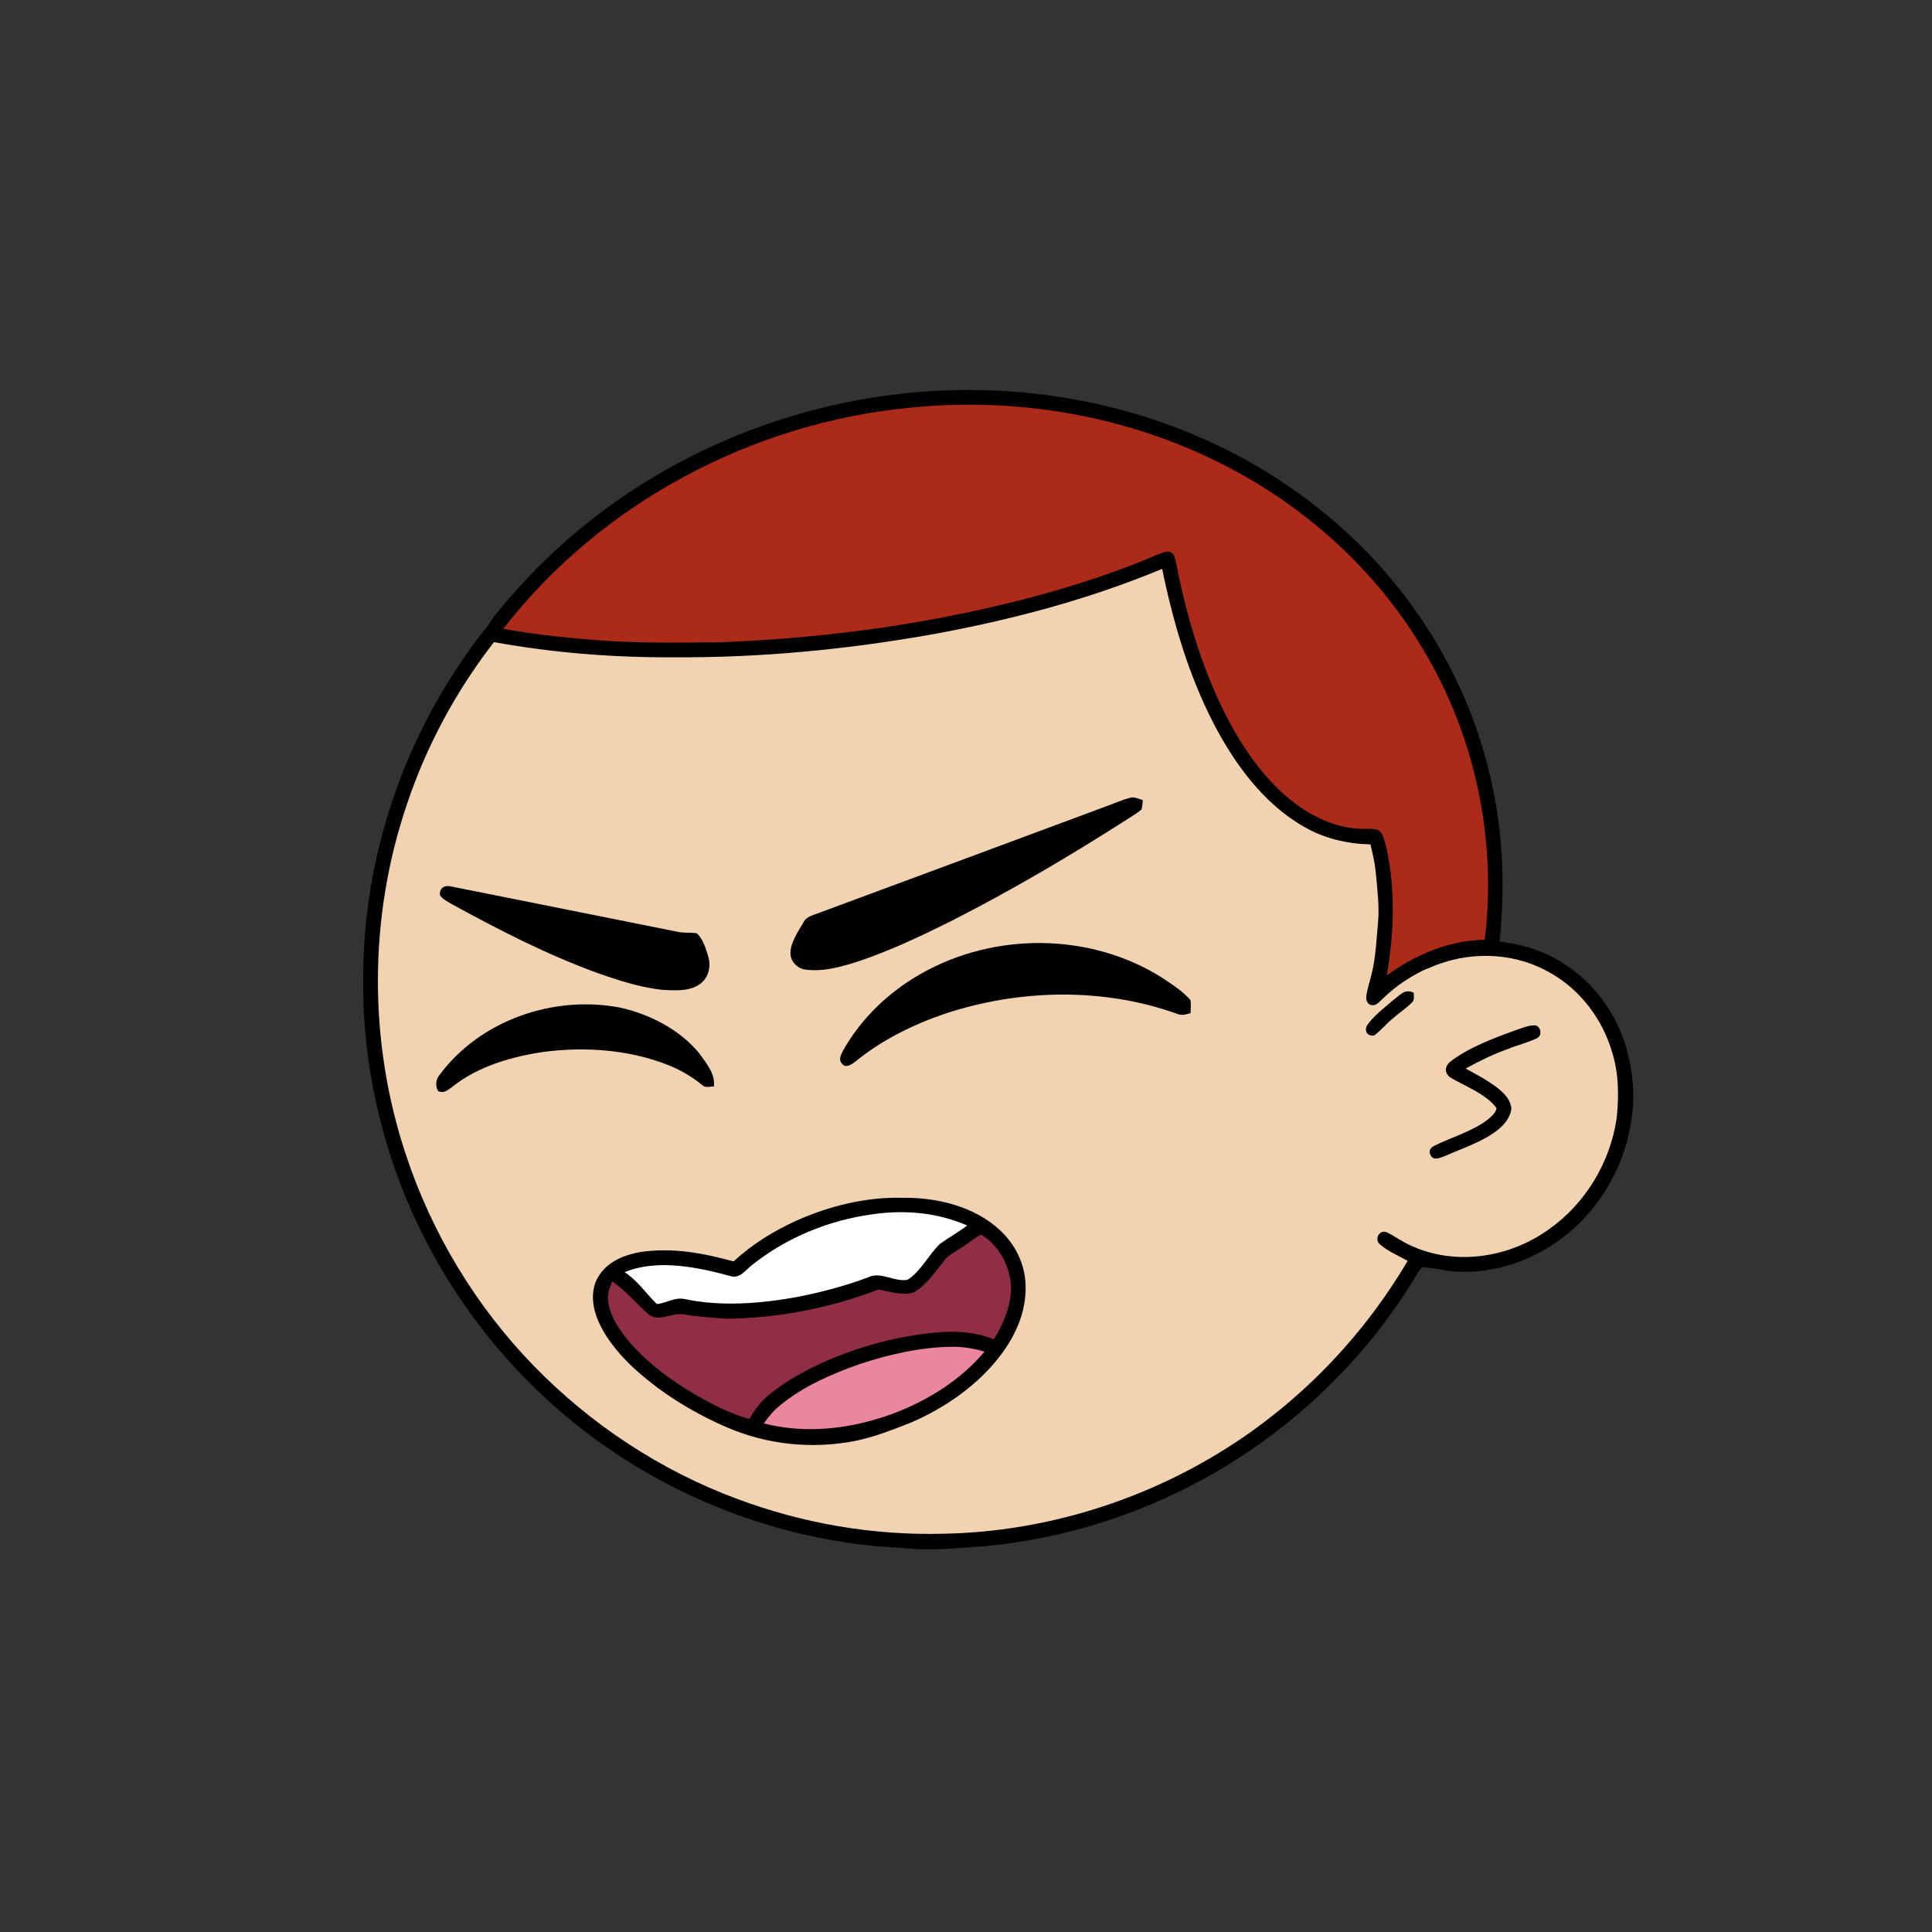 <svg xmlns:dc="http://purl.org/dc/elements/1.1/" xmlns:cc="http://creativecommons.org/ns#" xmlns:rdf="http://www.w3.org/1999/02/22-rdf-syntax-ns#" xmlns:svg="http://www.w3.org/2000/svg" xmlns="http://www.w3.org/2000/svg" viewBox="0 0 762 762" fill="none"><rect x="0" y="0" width="762" height="762" fill="#333333" stroke="none"/><mask id="avatarsRadiusMask"><rect width="762" height="762" rx="0" ry="0" x="0" y="0" fill="#fff"/></mask><g mask="url(#avatarsRadiusMask)"><path d="M396.01 164.85c37.82 4.9 74.21 19.64 104.8 42.39 6.15 4.84 12.48 9.33 18.02 14.92 23.77 21.98 42.73 49.02 55.13 78.95 9.35 22.31 14.72 46.04 16.64 70.14 6.62.81 13.05 2.14 19.12 5 15.54 6.93 27.08 20.94 31.78 37.21 2.63 9.56 3.56 19.75 1.72 29.55-2.96 18.76-13.72 36.13-29.37 46.92-10.94 7.65-24.49 12.03-37.86 11.68-5.13-.05-10.04-1.6-15.13-1.79-1.85 2.17-3.23 4.84-4.76 7.25-18.66 29.62-44.57 54.51-74.64 72.4-28.1 16.73-59.9 27.16-92.46 30.32-11.08.7-21.87 2.05-32.98.74-51.69-2.3-102.07-23.44-140.15-58.43-29.03-26.55-50.84-60.83-62.54-98.39-7.09-22.85-10.62-46.78-10.07-70.71.52-40.34 12.53-80.58 33.94-114.76 19.1-30.81 45.91-56.58 77.2-74.83 29.63-17.28 63.35-27.68 97.59-29.87 14.66-1.47 29.44-.37 44.02 1.31Z" fill="#000"/><path d="M363 169.06c48.47-1.39 97.32 14.7 135.81 44.12 6.55 4.06 11.72 9.49 17.36 14.64 24.33 22.63 43.2 50.95 54.93 82.02 7.43 19.61 11.86 40.2 13.56 61.09-8.89.74-17.34 2.34-25.38 6.38-2.19 1.03-1.89 4.95.68 5.23 2.35.23 4.98-1.51 7.24-2.2 14.62-5.37 31.32-4.35 44.78 3.68 11.69 6.78 20.09 18.16 23.89 31.06 2.6 8.25 2.68 17.41 1.76 25.95-2.5 17.35-12.35 33.73-26.73 43.81-15.71 11.33-37.17 14.64-54.93 6.2-3.17-1.43-5.94-3.58-9.08-5.05-2.95-1.09-4.88 2.79-2.7 4.75 3.17 2.76 7.34 4.52 11 6.56-20.14 34.15-49.45 62.7-84.41 81.47-30.2 16.31-64.44 25.53-98.78 26.15-27.63.72-55.33-4.04-81.21-13.72-30.32-11.24-57.84-29.43-80.37-52.6-22.67-23.37-39.92-51.88-50.2-82.77-14.96-44.64-14.91-94.01.27-138.59 11.05-33.06 30.28-63.21 55.37-87.39 29.67-28.73 67.65-48.54 108.13-56.67 12.8-2.52 25.94-4.24 39.01-4.12Z" fill="rgba(242, 211, 177, 1)"/><path d="M605.03 404.4c2.63-.1 3.44 3.8 1.36 4.98-3.69 1.83-7.82 2.77-11.64 4.35-5.82 2.04-11.28 4.76-16.68 7.72 4.29 2.34 8.86 4.74 12.71 7.76 2.58 2.09 4.85 4.35 5.33 7.8-.26 3.59-2.73 6.55-5.45 8.69-5.86 4.66-13.92 7.18-20.79 10.26-1.75.62-4.43 1.99-5.59-.26-1.02-1.74-.06-3.11 1.57-3.87 6.65-3.3 14.86-5.62 20.79-10.16 1.37-1.14 3.39-2.74 3.61-4.62-4.07-5.63-12.42-8.59-18.23-12.09-2.34-1.72-2.29-4.24-.16-6.13 7.27-5.64 16.98-9.26 25.57-12.38 2.42-.83 5.03-1.95 7.6-2.05Z" fill="#000"/><g transform="translate(-161 -83)"><g fill="#000"><path d="M619.37 468.64c3.87 2.59 8.11 5.27 11.16 8.82.29 1.66.07 3.43.04 5.12-1.93.6-3.41 1.04-5.39.26-29.11-10.45-62.11-9.7-91.33-.07-12.55 4.26-25.01 10.37-35.3 18.8-1.32 1.05-3.89 2.91-5.29 1.13-1.71-1.56-.64-3.53.19-5.23 7.13-12.76 17.99-23.13 30.66-30.34 29.02-16.58 66.88-16.42 95.26 1.51ZM405.49 480.39c11.64 2.56 23.55 8.63 31.21 17.94 2.79 3.9 6.46 8.06 5.87 13.18-1.58-.03-3.27.69-4.53-.5-4.31-3.48-8.75-6.1-13.92-8.1-15.2-5.93-32.51-7.16-48.6-5.04-12.43 1.78-26.06 5.7-35.99 13.69-1.91 1.29-3.18 2.8-5.68 1.81-1.2-1.87-1.02-4.43.33-6.17 16.01-21.77 45.05-31.82 71.31-26.81Z"/></g></g><g transform="translate(-161 -83)"><g fill="#000"><path d="M606.99 397.59c1.52-.4 3.26.6 4.74.97-.11 1.2-.17 2.45-.47 3.61-1.58 1.49-3.57 2.61-5.39 3.78-22.77 14.6-46.18 28.4-70.32 40.63-11.53 5.73-23.34 11.3-35.55 15.44-6.86 2.19-13.72 4.28-21.01 3.44-3.31-.31-6.16-3.02-6.23-6.43-.04-4.22 3-8.6 5.08-12.15 1.28-2.68 4.5-3.04 6.99-4.12 37.24-13.75 74.44-27.65 111.67-41.45 3.48-1.23 6.91-2.81 10.49-3.72ZM338.99 432.64c29.88 5.94 60.13 12.03 90.02 18.02 2.27.32 4.6.07 6.85.45 2.45 2.3 3.64 6.21 4.54 9.37 1.17 4.09-.15 8.77-3.91 11.01-4 2.62-9.91 2.16-14.5 1.89-8.74-1-17.41-3.8-25.68-6.74-19.61-7.16-38.69-16.93-56.97-26.97-1.67-.96-3.68-1.94-4.79-3.55-.38-2.88 1.85-4.16 4.44-3.48Z"/></g></g><g transform="translate(-161 -83)"><path d="M517 555.43c13.39-.24 28.69 3.46 38.6 12.98 5.97 5.58 9.72 13.37 9.9 21.58.32 10.21-3.84 19.58-9.89 27.58-9.04 11.85-21.87 20.72-35.47 26.57-7.32 2.84-14.41 5.71-22.15 7.24-16.76 3.21-34.33 1.42-50.03-5.31-13.98-6.01-27.24-14.24-38.31-24.71-5.42-5.3-10.58-11.69-13.28-18.84-2.03-5.48-2.34-11.97 1.22-16.91 3.7-5.37 9.99-7.74 16.18-8.84 12.6-1.77 24.45.42 36.57 3.76 7.36-6.86 15.88-12.06 25.02-16.21 12.99-5.74 27.38-9.28 41.64-8.89Z" fill="#000"/><path d="M542.47 566.35c-3.47 2.67-7.33 4.74-10.83 7.34-4.3 4.07-7.59 10.96-12.77 14.1-5.16.84-10.5-3.32-15.18-1.11-9.25 3.5-18.79 6.01-28.49 7.9-14.14 2.57-29.48 3.77-43.64.89-4.29-1.11-7.12 1.32-11.46 1.88-4.37-4.22-7.53-9.21-12.73-12.59 12.76-5.32 28.76-1.99 41.63 1.51 3.92 1.25 6.04-2.46 8.8-4.48 13.48-10.73 30.18-17.54 47.23-19.85 12.66-1.87 25.64-.74 37.44 4.41Z" fill="#fff"/><path d="M547.96 569.91c7.13 4.29 11.65 12.83 11.82 21.09-.18 7.44-2.97 13.99-6.8 20.24-6.37-2.56-13.17-3.29-19.99-2.88-14.36.89-28.54 4.42-41.91 9.67-9.04 3.64-18.05 8.23-25.74 14.27-3.77 2.98-6.45 6.16-8.76 10.38-7.74-2.15-14.6-5.75-21.53-9.73-9.94-5.85-19.02-12.62-26.5-21.47-3.77-4.64-7.55-10.34-7.78-16.49-.14-2.33.91-4.43 1.72-6.55 5.41 3.65 9.36 8.64 14.22 12.85 4 3.41 9.21-.65 13.75.08 5.81.96 11.66 1.41 17.53 1.74 20.42-.25 40.58-4.31 59.65-11.55 4.16.86 9.89 2.73 13.97 1.05 4.92-2.84 8.62-8.58 12.18-12.91 1.47-1.75 3.81-2.92 5.71-4.17 2.91-1.75 5.48-4.02 8.46-5.62Z" fill="#8F2E45"/><path d="M536 614.18c4.54-.11 8.95.63 13.3 1.9-9.23 11.12-22.42 19.3-35.85 24.38-16.26 6.04-34.23 8.32-51.21 3.94 1.95-2.75 4.09-5.3 6.76-7.39 8.9-7.26 20.21-12.2 30.99-15.97 11.5-3.83 23.86-6.67 36.01-6.86Z" fill="#EA869E"/></g><g transform="translate(-161 -83)"/><g transform="translate(-161 -83)"><path d="M546 236.84c51.64.59 102.7 18.25 141.84 52.31 29.53 25.5 51.1 59.87 60.38 97.84 5.48 21.86 6.56 44.45 4.27 66.83-.37 1.75-.51 5.62-2.95 5.59-4.29.23-8.51.07-12.73 1.15-11.59 2.71-22.8 8.56-31.19 17.07-1.07.88-2.1 2.18-3.65 1.76-1.58 0-2.3-2.02-2.09-3.35.33-3.05 1.49-6.04 2.14-9.04 1.63-6.66 1.85-13.22 2.48-20.01.61-6.79-.3-13.27-.9-20.01-.36-3.74-1.21-7.29-2.07-10.93-9.31-.25-18.37-2.33-26.44-7.1-15.74-8.99-27.31-24.88-35.49-40.72-9.82-19.03-15.94-39.95-20.23-60.86-29.41 12.22-59.85 20.22-91.13 25.91-33.38 5.9-67.33 9.18-101.24 8.96-23.84.16-47.78-1.74-71.25-5.99-1.86-.35-3.49-1.08-3.57-3.22 1.01-3.82 4.01-7.35 6.5-10.34 9.01-10.91 19.03-21.02 29.89-30.09 43.66-36.57 100.53-56.54 157.43-55.76Z" fill="#000"/><path d="M520.21 243.77c41.25-4.16 83.53 2.88 120.79 21.24 32.27 15.9 60.14 40.13 79.22 70.72 21.99 34.84 31.4 77.04 26.37 117.93-14.2.21-27.25 5.84-38.62 14.04 2.82-16.51 3.49-33.39-.05-49.85-.64-2.31-1.12-5.21-2.7-7.07-1.62-1.19-4.31-.73-6.23-.89-8.04.13-16.05-2.86-22.85-7.01-11.69-7.29-20.65-18.64-27.59-30.37-10.76-18.47-17.68-39.72-22.26-60.53-.79-3.27-1.12-6.77-2.27-9.93-.87-1.45-2.45-1.83-3.99-1.22-3.66 1.23-7.15 2.97-10.76 4.32-26.42 10.34-54.42 17.39-82.3 22.45-26.79 4.85-53.78 7.59-80.97 8.7-14.65.16-29.37.42-44-.44-14.27-.89-28.43-2.35-42.52-4.81 38.43-49.69 98.38-81.4 160.73-87.28Z" fill="rgba(171, 42, 24, 1)"/><path d="M718.59 474.55c-.04 1.07.35 2.71-.44 3.56-2.25 2.41-5.16 4.22-7.63 6.41-2.64 2.15-4.81 4.86-7.53 6.88-2.73.46-4.07-1.91-2.73-4.12 2.72-3.78 6.72-6.77 10.22-9.81 2.68-1.91 4.52-4.7 8.11-2.92Z" fill="#000"/></g></g></svg>